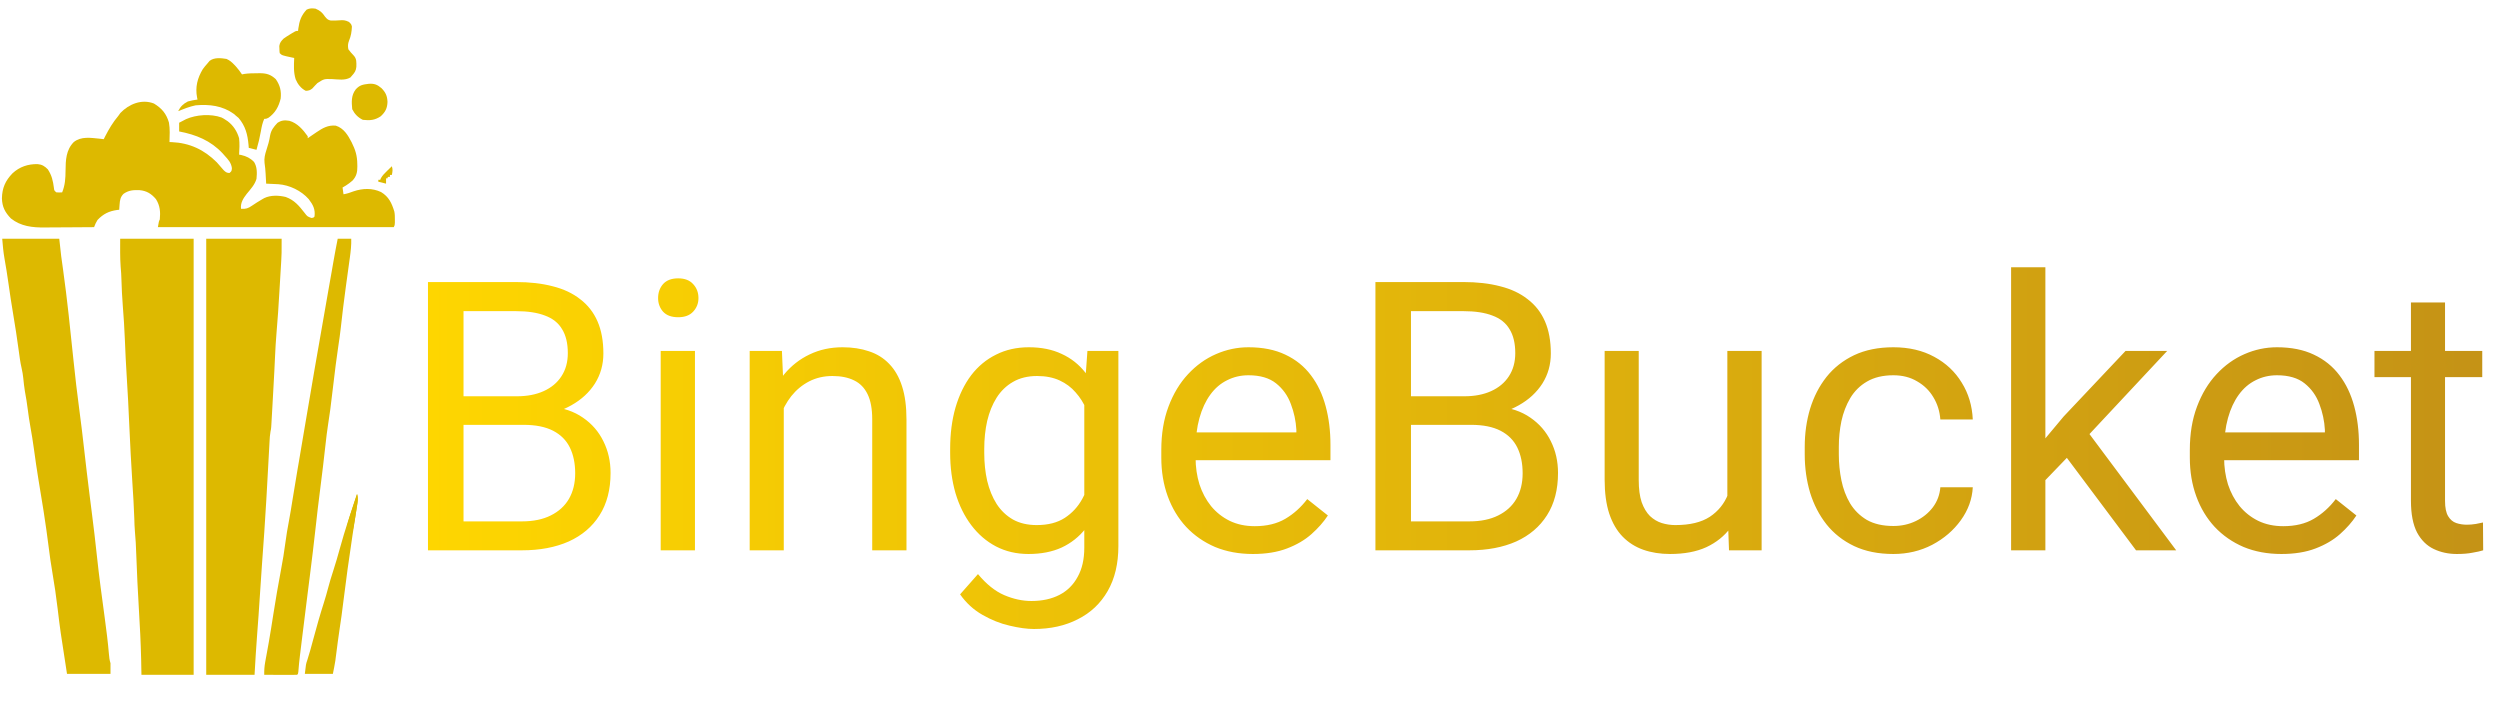 <svg width="159" height="45" viewBox="0 0 159 45" fill="none" xmlns="http://www.w3.org/2000/svg">
<path d="M9.791 6.584C10.294 6.892 10.578 7.225 10.745 7.795C10.817 8.204 10.792 8.622 10.779 9.036C10.825 9.037 10.872 9.038 10.919 9.039C12.066 9.09 12.981 9.518 13.792 10.327C13.938 10.49 14.082 10.654 14.222 10.821C14.35 10.946 14.414 10.995 14.591 11.004C14.732 10.887 14.732 10.887 14.749 10.693C14.699 10.34 14.518 10.155 14.284 9.897C14.244 9.851 14.204 9.805 14.162 9.758C13.403 8.942 12.471 8.565 11.394 8.36C11.394 8.177 11.394 7.994 11.394 7.806C11.487 7.757 11.581 7.709 11.675 7.66C11.727 7.633 11.779 7.606 11.832 7.578C12.476 7.289 13.415 7.227 14.088 7.472C14.223 7.541 14.223 7.541 14.345 7.622C14.411 7.664 14.411 7.664 14.478 7.708C14.845 7.987 15.076 8.35 15.206 8.79C15.246 9.138 15.229 9.487 15.206 9.835C15.252 9.843 15.297 9.851 15.345 9.859C15.665 9.93 15.926 10.062 16.156 10.297C16.361 10.625 16.349 10.996 16.313 11.373C16.205 11.75 15.937 12.031 15.693 12.329C15.473 12.612 15.283 12.906 15.329 13.279C15.63 13.301 15.779 13.254 16.025 13.083C16.24 12.939 16.453 12.799 16.678 12.672C16.742 12.636 16.742 12.636 16.807 12.599C17.222 12.4 17.732 12.422 18.17 12.527C18.722 12.727 19.018 13.085 19.37 13.537C19.545 13.767 19.545 13.767 19.807 13.863C19.939 13.845 19.939 13.845 20.003 13.771C20.061 13.31 19.911 13.028 19.634 12.664C19.157 12.126 18.418 11.769 17.703 11.716C17.61 11.711 17.517 11.707 17.424 11.703C17.376 11.701 17.328 11.698 17.279 11.696C17.162 11.69 17.045 11.685 16.928 11.68C16.924 11.611 16.921 11.542 16.917 11.471C16.912 11.378 16.906 11.285 16.901 11.192C16.899 11.147 16.896 11.102 16.894 11.055C16.881 10.82 16.86 10.591 16.825 10.358C16.79 10.058 16.856 9.816 16.947 9.532C16.977 9.435 17.006 9.338 17.035 9.241C17.049 9.195 17.062 9.149 17.077 9.102C17.122 8.943 17.151 8.784 17.178 8.621C17.243 8.274 17.408 8.069 17.647 7.814C17.913 7.643 18.096 7.636 18.404 7.683C18.908 7.825 19.276 8.248 19.572 8.667C19.572 8.708 19.572 8.748 19.572 8.79C19.634 8.748 19.695 8.706 19.759 8.662C19.841 8.606 19.924 8.55 20.006 8.494C20.047 8.466 20.087 8.439 20.129 8.41C20.522 8.145 20.865 7.945 21.355 7.991C21.864 8.154 22.127 8.591 22.362 9.046C22.604 9.532 22.72 9.901 22.724 10.443C22.726 10.515 22.726 10.515 22.727 10.59C22.73 10.949 22.674 11.209 22.422 11.483C22.387 11.511 22.352 11.54 22.316 11.569C22.279 11.599 22.242 11.629 22.203 11.66C22.069 11.759 21.932 11.846 21.786 11.926C21.806 12.068 21.826 12.21 21.847 12.357C22.075 12.318 22.274 12.251 22.489 12.168C23.067 11.974 23.674 11.95 24.234 12.214C24.733 12.515 24.914 12.918 25.081 13.458C25.114 13.628 25.114 13.79 25.114 13.963C25.114 14.028 25.114 14.093 25.114 14.159C25.106 14.324 25.106 14.324 25.045 14.447C20.094 14.447 15.142 14.447 10.041 14.447C10.103 14.078 10.103 14.078 10.164 13.955C10.21 13.477 10.178 13.075 9.918 12.664C9.624 12.318 9.325 12.135 8.876 12.094C8.474 12.081 8.192 12.095 7.858 12.327C7.653 12.531 7.625 12.736 7.605 13.018C7.598 13.108 7.598 13.108 7.591 13.201C7.586 13.27 7.586 13.27 7.582 13.34C7.518 13.347 7.518 13.347 7.453 13.354C6.928 13.428 6.568 13.605 6.202 13.99C6.106 14.139 6.046 14.283 5.983 14.447C5.482 14.451 4.982 14.455 4.482 14.457C4.249 14.458 4.017 14.459 3.784 14.461C3.56 14.463 3.335 14.464 3.11 14.465C3.025 14.465 2.939 14.466 2.854 14.467C2.069 14.476 1.328 14.399 0.695 13.894C0.318 13.504 0.14 13.162 0.122 12.618C0.136 11.956 0.338 11.496 0.795 11.023C1.245 10.605 1.781 10.429 2.388 10.437C2.674 10.462 2.846 10.57 3.043 10.773C3.296 11.157 3.37 11.5 3.429 11.952C3.448 12.12 3.448 12.12 3.585 12.234C3.774 12.244 3.774 12.244 3.954 12.234C4.142 11.766 4.165 11.351 4.169 10.85C4.174 10.186 4.198 9.536 4.691 9.036C5.162 8.658 5.778 8.767 6.34 8.821C6.426 8.831 6.512 8.841 6.598 8.852C6.643 8.761 6.643 8.761 6.69 8.669C6.931 8.202 7.179 7.779 7.52 7.376C7.566 7.312 7.611 7.249 7.658 7.184C8.202 6.615 9.015 6.282 9.791 6.584Z" fill="#DDB900"/>
<path d="M7.643 15.185C9.185 15.185 10.727 15.185 12.316 15.185C12.316 24.337 12.316 33.489 12.316 42.917C11.22 42.917 10.125 42.917 8.996 42.917C8.986 42.423 8.986 42.423 8.977 41.918C8.952 40.863 8.898 39.811 8.834 38.757C8.763 37.598 8.709 36.438 8.667 35.277C8.639 34.525 8.639 34.525 8.579 33.776C8.554 33.509 8.55 33.242 8.542 32.975C8.517 32.217 8.469 31.461 8.419 30.704C8.34 29.487 8.278 28.271 8.223 27.053C8.175 25.991 8.127 24.93 8.055 23.869C8.005 23.122 7.975 22.374 7.943 21.625C7.911 20.889 7.87 20.155 7.808 19.42C7.764 18.89 7.742 18.359 7.725 17.828C7.716 17.532 7.702 17.239 7.672 16.945C7.63 16.36 7.643 15.772 7.643 15.185Z" fill="#DDB900"/>
<path d="M13.116 15.185C14.698 15.185 16.281 15.185 17.912 15.185C17.912 16.154 17.912 16.154 17.891 16.504C17.887 16.583 17.882 16.662 17.878 16.743C17.873 16.826 17.868 16.91 17.863 16.993C17.857 17.082 17.852 17.171 17.847 17.26C17.836 17.445 17.825 17.631 17.814 17.816C17.8 18.049 17.786 18.282 17.772 18.515C17.72 19.414 17.663 20.311 17.584 21.207C17.542 21.7 17.514 22.193 17.492 22.687C17.48 22.945 17.468 23.202 17.455 23.46C17.451 23.542 17.451 23.542 17.447 23.627C17.414 24.302 17.375 24.978 17.336 25.653C17.328 25.794 17.32 25.935 17.312 26.076C17.301 26.274 17.289 26.471 17.278 26.669C17.274 26.729 17.271 26.788 17.268 26.849C17.264 26.904 17.261 26.959 17.258 27.015C17.255 27.063 17.252 27.11 17.249 27.159C17.236 27.299 17.236 27.299 17.205 27.441C17.165 27.654 17.154 27.867 17.143 28.083C17.14 28.131 17.138 28.178 17.135 28.227C17.129 28.33 17.124 28.433 17.118 28.536C17.109 28.702 17.1 28.868 17.091 29.033C17.078 29.271 17.065 29.508 17.052 29.745C17.018 30.366 16.984 30.986 16.949 31.606C16.945 31.667 16.942 31.729 16.938 31.792C16.86 33.161 16.764 34.527 16.662 35.894C16.61 36.593 16.565 37.291 16.521 37.99C16.471 38.767 16.419 39.542 16.357 40.318C16.288 41.184 16.241 42.051 16.19 42.917C15.176 42.917 14.161 42.917 13.116 42.917C13.116 33.766 13.116 24.614 13.116 15.185Z" fill="#DDB900"/>
<path d="M0.141 15.185C1.338 15.185 2.536 15.185 3.769 15.185C3.81 15.55 3.85 15.916 3.892 16.292C3.929 16.568 3.968 16.843 4.007 17.118C4.279 19.048 4.472 20.99 4.675 22.928C4.783 23.965 4.902 24.999 5.041 26.032C5.157 26.891 5.259 27.752 5.356 28.613C5.459 29.52 5.565 30.426 5.679 31.331C5.687 31.396 5.687 31.396 5.695 31.462C5.744 31.847 5.792 32.233 5.841 32.618C5.957 33.528 6.067 34.437 6.162 35.348C6.301 36.667 6.483 37.981 6.661 39.295C6.764 40.063 6.863 40.83 6.928 41.602C6.946 41.805 6.964 41.986 7.028 42.18C7.028 42.403 7.028 42.626 7.028 42.856C6.115 42.856 5.202 42.856 4.261 42.856C3.833 40.104 3.833 40.104 3.669 38.736C3.575 37.949 3.463 37.168 3.327 36.386C3.236 35.861 3.162 35.334 3.097 34.804C3.005 34.065 2.899 33.328 2.785 32.591C2.777 32.539 2.769 32.487 2.761 32.434C2.661 31.788 2.556 31.143 2.445 30.498C2.337 29.858 2.249 29.215 2.16 28.573C2.093 28.084 2.016 27.599 1.928 27.114C1.864 26.759 1.812 26.404 1.767 26.046C1.716 25.657 1.659 25.272 1.584 24.887C1.538 24.611 1.509 24.334 1.481 24.057C1.458 23.842 1.426 23.634 1.376 23.424C1.287 23.041 1.24 22.651 1.186 22.262C1.084 21.511 0.972 20.763 0.844 20.016C0.731 19.353 0.631 18.689 0.538 18.023C0.463 17.488 0.378 16.956 0.283 16.425C0.21 16.008 0.177 15.611 0.141 15.185Z" fill="#DDB900"/>
<path d="M21.478 15.185C21.762 15.185 22.047 15.185 22.339 15.185C22.351 15.595 22.306 15.985 22.25 16.39C22.236 16.492 22.236 16.492 22.221 16.596C22.192 16.812 22.162 17.029 22.132 17.245C22.093 17.529 22.054 17.813 22.015 18.096C22.006 18.165 21.996 18.233 21.987 18.304C21.871 19.144 21.769 19.985 21.677 20.829C21.633 21.225 21.578 21.619 21.517 22.014C21.393 22.82 21.299 23.63 21.202 24.439C20.996 26.158 20.996 26.158 20.865 27.006C20.8 27.424 20.75 27.844 20.704 28.265C20.604 29.194 20.489 30.12 20.372 31.046C20.265 31.887 20.162 32.728 20.072 33.571C19.962 34.591 19.835 35.608 19.707 36.626C19.699 36.689 19.699 36.689 19.691 36.753C19.648 37.094 19.605 37.434 19.562 37.775C19.452 38.65 19.343 39.526 19.235 40.401C19.217 40.553 19.198 40.704 19.179 40.855C19.153 41.065 19.128 41.275 19.102 41.485C19.094 41.546 19.087 41.606 19.079 41.669C19.036 42.021 19.001 42.373 18.974 42.726C18.957 42.856 18.957 42.856 18.896 42.917C18.741 42.923 18.587 42.925 18.433 42.923C18.363 42.923 18.363 42.923 18.292 42.923C18.144 42.923 17.995 42.922 17.847 42.921C17.746 42.921 17.646 42.921 17.545 42.92C17.299 42.92 17.052 42.919 16.805 42.917C16.799 42.629 16.818 42.366 16.871 42.083C16.892 41.964 16.892 41.964 16.914 41.843C16.922 41.801 16.93 41.759 16.938 41.716C16.981 41.483 17.023 41.25 17.065 41.017C17.078 40.943 17.078 40.943 17.092 40.866C17.199 40.265 17.291 39.662 17.386 39.059C17.53 38.133 17.689 37.211 17.863 36.29C17.978 35.681 18.081 35.073 18.159 34.457C18.213 34.032 18.287 33.613 18.366 33.193C18.456 32.712 18.535 32.229 18.611 31.745C18.706 31.152 18.803 30.56 18.905 29.968C18.913 29.922 18.921 29.875 18.929 29.827C18.952 29.695 18.975 29.562 18.998 29.429C19.096 28.857 19.193 28.284 19.288 27.711C19.497 26.451 19.713 25.191 19.931 23.932C19.961 23.756 19.991 23.581 20.021 23.405C20.311 21.727 20.603 20.048 20.901 18.371C20.967 18.001 21.032 17.63 21.098 17.259C21.115 17.161 21.132 17.063 21.149 16.964C21.173 16.829 21.197 16.695 21.22 16.56C21.301 16.1 21.385 15.642 21.478 15.185Z" fill="#DDB900"/>
<path d="M14.407 3.748C14.61 3.839 14.748 3.956 14.899 4.117C14.934 4.154 14.97 4.192 15.006 4.231C15.149 4.391 15.272 4.553 15.391 4.732C15.464 4.717 15.464 4.717 15.539 4.702C15.81 4.663 16.074 4.659 16.348 4.659C16.399 4.658 16.451 4.657 16.504 4.656C16.937 4.655 17.221 4.733 17.543 5.039C17.816 5.431 17.901 5.799 17.851 6.269C17.723 6.79 17.507 7.184 17.067 7.495C16.928 7.56 16.928 7.56 16.805 7.56C16.692 7.813 16.64 8.065 16.594 8.337C16.522 8.741 16.431 9.134 16.313 9.528C16.149 9.487 15.985 9.446 15.821 9.405C15.814 9.311 15.814 9.311 15.807 9.216C15.749 8.559 15.612 8.015 15.172 7.499C15.122 7.458 15.073 7.418 15.022 7.376C14.975 7.334 14.928 7.292 14.88 7.249C14.145 6.719 13.322 6.623 12.439 6.699C12.053 6.781 11.697 6.921 11.332 7.068C11.475 6.776 11.66 6.599 11.947 6.453C12.151 6.396 12.353 6.359 12.562 6.331C12.553 6.286 12.543 6.242 12.533 6.196C12.41 5.537 12.554 4.971 12.898 4.398C12.985 4.276 13.077 4.166 13.177 4.055C13.228 3.994 13.279 3.934 13.331 3.871C13.629 3.64 14.056 3.692 14.407 3.748Z" fill="#DDB900"/>
<path d="M20.064 0.55C20.365 0.679 20.491 0.789 20.671 1.058C20.783 1.196 20.861 1.278 21.04 1.307C21.224 1.313 21.404 1.308 21.588 1.292C21.836 1.273 21.953 1.28 22.185 1.39C22.339 1.534 22.339 1.534 22.382 1.689C22.366 2.02 22.325 2.285 22.198 2.59C22.122 2.79 22.117 2.923 22.155 3.133C22.256 3.274 22.364 3.396 22.485 3.52C22.695 3.739 22.667 3.964 22.664 4.254C22.64 4.492 22.559 4.618 22.401 4.793C22.363 4.837 22.325 4.881 22.286 4.926C21.934 5.133 21.517 5.048 21.12 5.03C20.61 5.015 20.61 5.015 20.187 5.285C20.075 5.394 19.972 5.508 19.868 5.624C19.726 5.741 19.633 5.768 19.449 5.777C19.14 5.623 18.937 5.356 18.804 5.043C18.663 4.6 18.691 4.145 18.711 3.686C18.675 3.679 18.639 3.671 18.601 3.664C17.932 3.522 17.932 3.522 17.789 3.379C17.774 3.249 17.774 3.249 17.77 3.087C17.767 3.034 17.765 2.981 17.763 2.926C17.798 2.706 17.879 2.616 18.035 2.457C18.17 2.361 18.3 2.275 18.442 2.191C18.478 2.169 18.514 2.147 18.551 2.124C18.817 1.965 18.817 1.965 18.957 1.965C18.963 1.917 18.968 1.87 18.973 1.821C19.041 1.322 19.158 0.98 19.503 0.612C19.703 0.518 19.845 0.524 20.064 0.55Z" fill="#DDB900"/>
<path d="M22.708 31.419C22.788 31.688 22.744 31.926 22.701 32.199C22.692 32.255 22.684 32.311 22.675 32.368C22.646 32.564 22.616 32.76 22.585 32.956C22.536 33.275 22.488 33.594 22.439 33.913C22.433 33.956 22.426 33.998 22.419 34.042C22.2 35.482 22.002 36.924 21.824 38.369C21.76 38.89 21.692 39.41 21.61 39.928C21.525 40.482 21.454 41.038 21.383 41.594C21.373 41.669 21.363 41.743 21.353 41.821C21.345 41.887 21.336 41.953 21.328 42.021C21.285 42.301 21.227 42.578 21.171 42.856C20.582 42.856 19.994 42.856 19.388 42.856C19.456 42.24 19.456 42.24 19.549 41.968C19.684 41.552 19.798 41.131 19.91 40.708C20.126 39.903 20.351 39.105 20.605 38.311C20.698 38.018 20.783 37.724 20.86 37.426C20.957 37.051 21.071 36.683 21.19 36.315C21.343 35.843 21.483 35.368 21.613 34.889C21.932 33.719 22.324 32.569 22.708 31.419Z" fill="#DDB900"/>
<path d="M23.453 5.33C23.8 5.304 23.998 5.381 24.262 5.607C24.53 5.88 24.628 6.099 24.645 6.484C24.629 6.886 24.514 7.118 24.215 7.395C23.84 7.648 23.527 7.671 23.077 7.622C22.769 7.473 22.555 7.253 22.401 6.945C22.358 6.481 22.332 6.067 22.625 5.684C22.882 5.402 23.083 5.377 23.453 5.33Z" fill="#DDB900"/>
<path d="M22.708 31.419C22.767 31.609 22.769 31.751 22.74 31.947C22.732 32.002 22.724 32.056 22.716 32.111C22.707 32.168 22.698 32.225 22.689 32.283C22.68 32.341 22.672 32.399 22.663 32.459C22.604 32.851 22.54 33.243 22.462 33.632C22.422 33.632 22.381 33.632 22.339 33.632C22.319 33.673 22.299 33.714 22.278 33.755C22.197 33.715 22.116 33.674 22.032 33.632C22.163 33.044 22.349 32.479 22.544 31.91C22.599 31.747 22.654 31.583 22.708 31.419Z" fill="#DDB900"/>
<path d="M24.922 10.573C24.993 10.787 24.965 10.909 24.922 11.127C24.881 11.127 24.841 11.127 24.799 11.127C24.799 11.167 24.799 11.208 24.799 11.25C24.758 11.25 24.718 11.25 24.676 11.25C24.656 11.29 24.635 11.331 24.614 11.373C24.594 11.352 24.574 11.332 24.553 11.311C24.553 11.433 24.553 11.555 24.553 11.68C24.391 11.64 24.228 11.599 24.061 11.557C24.061 11.517 24.061 11.476 24.061 11.434C24.102 11.434 24.142 11.434 24.184 11.434C24.205 11.383 24.205 11.383 24.226 11.331C24.332 11.145 24.468 11.015 24.622 10.865C24.678 10.811 24.734 10.756 24.792 10.699C24.835 10.658 24.878 10.616 24.922 10.573Z" fill="#DDB900"/>
<path d="M33.301 27.02H28.977L28.953 25.203H32.879C33.527 25.203 34.094 25.094 34.578 24.875C35.062 24.656 35.438 24.344 35.703 23.938C35.977 23.523 36.113 23.031 36.113 22.461C36.113 21.836 35.992 21.328 35.75 20.938C35.516 20.539 35.152 20.25 34.66 20.07C34.176 19.883 33.559 19.789 32.809 19.789H29.48V35H27.219V17.938H32.809C33.684 17.938 34.465 18.027 35.152 18.207C35.84 18.379 36.422 18.652 36.898 19.027C37.383 19.395 37.75 19.863 38 20.434C38.25 21.004 38.375 21.688 38.375 22.484C38.375 23.188 38.195 23.824 37.836 24.395C37.477 24.957 36.977 25.418 36.336 25.777C35.703 26.137 34.961 26.367 34.109 26.469L33.301 27.02ZM33.195 35H28.086L29.363 33.16H33.195C33.914 33.16 34.523 33.035 35.023 32.785C35.531 32.535 35.918 32.184 36.184 31.73C36.449 31.27 36.582 30.727 36.582 30.102C36.582 29.469 36.469 28.922 36.242 28.461C36.016 28 35.66 27.645 35.176 27.395C34.691 27.145 34.066 27.02 33.301 27.02H30.078L30.102 25.203H34.508L34.988 25.859C35.809 25.93 36.504 26.164 37.074 26.562C37.645 26.953 38.078 27.453 38.375 28.062C38.68 28.672 38.832 29.344 38.832 30.078C38.832 31.141 38.598 32.039 38.129 32.773C37.668 33.5 37.016 34.055 36.172 34.438C35.328 34.812 34.336 35 33.195 35ZM44.199 22.32V35H42.02V22.32H44.199ZM41.855 18.957C41.855 18.605 41.961 18.309 42.172 18.066C42.391 17.824 42.711 17.703 43.133 17.703C43.547 17.703 43.863 17.824 44.082 18.066C44.309 18.309 44.422 18.605 44.422 18.957C44.422 19.293 44.309 19.582 44.082 19.824C43.863 20.059 43.547 20.176 43.133 20.176C42.711 20.176 42.391 20.059 42.172 19.824C41.961 19.582 41.855 19.293 41.855 18.957ZM49.848 25.027V35H47.68V22.32H49.73L49.848 25.027ZM49.332 28.18L48.43 28.145C48.438 27.277 48.566 26.477 48.816 25.742C49.066 25 49.418 24.355 49.871 23.809C50.324 23.262 50.863 22.84 51.488 22.543C52.121 22.238 52.82 22.086 53.586 22.086C54.211 22.086 54.773 22.172 55.273 22.344C55.773 22.508 56.199 22.773 56.551 23.141C56.91 23.508 57.184 23.984 57.371 24.57C57.559 25.148 57.652 25.855 57.652 26.691V35H55.473V26.668C55.473 26.004 55.375 25.473 55.18 25.074C54.984 24.668 54.699 24.375 54.324 24.195C53.949 24.008 53.488 23.914 52.941 23.914C52.402 23.914 51.91 24.027 51.465 24.254C51.027 24.48 50.648 24.793 50.328 25.191C50.016 25.59 49.77 26.047 49.59 26.562C49.418 27.07 49.332 27.609 49.332 28.18ZM69.16 22.32H71.129V34.73C71.129 35.848 70.902 36.801 70.449 37.59C69.996 38.379 69.363 38.977 68.551 39.383C67.746 39.797 66.816 40.004 65.762 40.004C65.324 40.004 64.809 39.934 64.215 39.793C63.629 39.66 63.051 39.43 62.48 39.102C61.918 38.781 61.445 38.348 61.062 37.801L62.199 36.512C62.73 37.152 63.285 37.598 63.863 37.848C64.449 38.098 65.027 38.223 65.598 38.223C66.285 38.223 66.879 38.094 67.379 37.836C67.879 37.578 68.266 37.195 68.539 36.688C68.82 36.188 68.961 35.57 68.961 34.836V25.109L69.16 22.32ZM60.43 28.801V28.555C60.43 27.586 60.543 26.707 60.77 25.918C61.004 25.121 61.336 24.438 61.766 23.867C62.203 23.297 62.73 22.859 63.348 22.555C63.965 22.242 64.66 22.086 65.434 22.086C66.231 22.086 66.926 22.227 67.519 22.508C68.121 22.781 68.629 23.184 69.043 23.715C69.465 24.238 69.797 24.871 70.039 25.613C70.281 26.355 70.449 27.195 70.543 28.133V29.211C70.457 30.141 70.289 30.977 70.039 31.719C69.797 32.461 69.465 33.094 69.043 33.617C68.629 34.141 68.121 34.543 67.519 34.824C66.918 35.098 66.215 35.234 65.41 35.234C64.652 35.234 63.965 35.074 63.348 34.754C62.738 34.434 62.215 33.984 61.777 33.406C61.34 32.828 61.004 32.148 60.77 31.367C60.543 30.578 60.43 29.723 60.43 28.801ZM62.598 28.555V28.801C62.598 29.434 62.66 30.027 62.785 30.582C62.918 31.137 63.117 31.625 63.383 32.047C63.656 32.469 64.004 32.801 64.426 33.043C64.848 33.277 65.352 33.395 65.938 33.395C66.656 33.395 67.25 33.242 67.719 32.938C68.188 32.633 68.559 32.23 68.832 31.73C69.113 31.23 69.332 30.688 69.488 30.102V27.277C69.402 26.848 69.269 26.434 69.09 26.035C68.918 25.629 68.691 25.27 68.41 24.957C68.137 24.637 67.797 24.383 67.391 24.195C66.984 24.008 66.508 23.914 65.961 23.914C65.367 23.914 64.856 24.039 64.426 24.289C64.004 24.531 63.656 24.867 63.383 25.297C63.117 25.719 62.918 26.211 62.785 26.773C62.66 27.328 62.598 27.922 62.598 28.555ZM79.684 35.234C78.801 35.234 78 35.086 77.281 34.789C76.57 34.484 75.957 34.059 75.441 33.512C74.934 32.965 74.543 32.316 74.269 31.566C73.996 30.816 73.859 29.996 73.859 29.105V28.613C73.859 27.582 74.012 26.664 74.316 25.859C74.621 25.047 75.035 24.359 75.559 23.797C76.082 23.234 76.676 22.809 77.34 22.52C78.004 22.23 78.691 22.086 79.402 22.086C80.309 22.086 81.09 22.242 81.746 22.555C82.41 22.867 82.953 23.305 83.375 23.867C83.797 24.422 84.109 25.078 84.312 25.836C84.516 26.586 84.617 27.406 84.617 28.297V29.27H75.148V27.5H82.449V27.336C82.418 26.773 82.301 26.227 82.098 25.695C81.902 25.164 81.59 24.727 81.16 24.383C80.731 24.039 80.144 23.867 79.402 23.867C78.91 23.867 78.457 23.973 78.043 24.184C77.629 24.387 77.273 24.691 76.977 25.098C76.68 25.504 76.449 26 76.285 26.586C76.121 27.172 76.039 27.848 76.039 28.613V29.105C76.039 29.707 76.121 30.273 76.285 30.805C76.457 31.328 76.703 31.789 77.023 32.188C77.352 32.586 77.746 32.898 78.207 33.125C78.676 33.352 79.207 33.465 79.801 33.465C80.566 33.465 81.215 33.309 81.746 32.996C82.277 32.684 82.742 32.266 83.141 31.742L84.453 32.785C84.18 33.199 83.832 33.594 83.41 33.969C82.988 34.344 82.469 34.648 81.852 34.883C81.242 35.117 80.519 35.234 79.684 35.234ZM93.559 27.02H89.234L89.211 25.203H93.137C93.785 25.203 94.352 25.094 94.836 24.875C95.32 24.656 95.695 24.344 95.961 23.938C96.234 23.523 96.371 23.031 96.371 22.461C96.371 21.836 96.25 21.328 96.008 20.938C95.773 20.539 95.41 20.25 94.918 20.07C94.434 19.883 93.816 19.789 93.066 19.789H89.738V35H87.477V17.938H93.066C93.941 17.938 94.723 18.027 95.41 18.207C96.098 18.379 96.68 18.652 97.156 19.027C97.641 19.395 98.008 19.863 98.258 20.434C98.508 21.004 98.633 21.688 98.633 22.484C98.633 23.188 98.453 23.824 98.094 24.395C97.734 24.957 97.234 25.418 96.594 25.777C95.961 26.137 95.219 26.367 94.367 26.469L93.559 27.02ZM93.453 35H88.344L89.621 33.16H93.453C94.172 33.16 94.781 33.035 95.281 32.785C95.789 32.535 96.176 32.184 96.441 31.73C96.707 31.27 96.84 30.727 96.84 30.102C96.84 29.469 96.727 28.922 96.5 28.461C96.273 28 95.918 27.645 95.434 27.395C94.949 27.145 94.324 27.02 93.559 27.02H90.336L90.359 25.203H94.766L95.246 25.859C96.066 25.93 96.762 26.164 97.332 26.562C97.902 26.953 98.336 27.453 98.633 28.062C98.938 28.672 99.09 29.344 99.09 30.078C99.09 31.141 98.856 32.039 98.387 32.773C97.926 33.5 97.273 34.055 96.43 34.438C95.586 34.812 94.594 35 93.453 35ZM109.859 32.07V22.32H112.039V35H109.965L109.859 32.07ZM110.27 29.398L111.172 29.375C111.172 30.219 111.082 31 110.902 31.719C110.73 32.43 110.449 33.047 110.059 33.57C109.668 34.094 109.156 34.504 108.523 34.801C107.891 35.09 107.121 35.234 106.215 35.234C105.598 35.234 105.031 35.145 104.516 34.965C104.008 34.785 103.57 34.508 103.203 34.133C102.836 33.758 102.551 33.27 102.348 32.668C102.152 32.066 102.055 31.344 102.055 30.5V22.32H104.223V30.523C104.223 31.094 104.285 31.566 104.41 31.941C104.543 32.309 104.719 32.602 104.938 32.82C105.164 33.031 105.414 33.18 105.688 33.266C105.969 33.352 106.258 33.395 106.555 33.395C107.477 33.395 108.207 33.219 108.746 32.867C109.285 32.508 109.672 32.027 109.906 31.426C110.148 30.816 110.27 30.141 110.27 29.398ZM120.418 33.453C120.934 33.453 121.41 33.348 121.848 33.137C122.285 32.926 122.645 32.637 122.926 32.27C123.207 31.895 123.367 31.469 123.406 30.992H125.469C125.43 31.742 125.176 32.441 124.707 33.09C124.246 33.73 123.641 34.25 122.891 34.648C122.141 35.039 121.316 35.234 120.418 35.234C119.465 35.234 118.633 35.066 117.922 34.73C117.219 34.395 116.633 33.934 116.164 33.348C115.703 32.762 115.355 32.09 115.121 31.332C114.895 30.566 114.781 29.758 114.781 28.906V28.414C114.781 27.562 114.895 26.758 115.121 26C115.355 25.234 115.703 24.559 116.164 23.973C116.633 23.387 117.219 22.926 117.922 22.59C118.633 22.254 119.465 22.086 120.418 22.086C121.41 22.086 122.277 22.289 123.02 22.695C123.762 23.094 124.344 23.641 124.766 24.336C125.195 25.023 125.43 25.805 125.469 26.68H123.406C123.367 26.156 123.219 25.684 122.961 25.262C122.711 24.84 122.367 24.504 121.93 24.254C121.5 23.996 120.996 23.867 120.418 23.867C119.754 23.867 119.195 24 118.742 24.266C118.297 24.523 117.941 24.875 117.676 25.32C117.418 25.758 117.23 26.246 117.113 26.785C117.004 27.316 116.949 27.859 116.949 28.414V28.906C116.949 29.461 117.004 30.008 117.113 30.547C117.223 31.086 117.406 31.574 117.664 32.012C117.93 32.449 118.285 32.801 118.73 33.066C119.184 33.324 119.746 33.453 120.418 33.453ZM130.086 17V35H127.906V17H130.086ZM137.832 22.32L132.301 28.238L129.207 31.449L129.031 29.141L131.246 26.492L135.184 22.32H137.832ZM135.852 35L131.328 28.953L132.453 27.02L138.406 35H135.852ZM145.098 35.234C144.215 35.234 143.414 35.086 142.695 34.789C141.984 34.484 141.371 34.059 140.855 33.512C140.348 32.965 139.957 32.316 139.684 31.566C139.41 30.816 139.273 29.996 139.273 29.105V28.613C139.273 27.582 139.426 26.664 139.73 25.859C140.035 25.047 140.449 24.359 140.973 23.797C141.496 23.234 142.09 22.809 142.754 22.52C143.418 22.23 144.105 22.086 144.816 22.086C145.723 22.086 146.504 22.242 147.16 22.555C147.824 22.867 148.367 23.305 148.789 23.867C149.211 24.422 149.523 25.078 149.727 25.836C149.93 26.586 150.031 27.406 150.031 28.297V29.27H140.562V27.5H147.863V27.336C147.832 26.773 147.715 26.227 147.512 25.695C147.316 25.164 147.004 24.727 146.574 24.383C146.145 24.039 145.559 23.867 144.816 23.867C144.324 23.867 143.871 23.973 143.457 24.184C143.043 24.387 142.688 24.691 142.391 25.098C142.094 25.504 141.863 26 141.699 26.586C141.535 27.172 141.453 27.848 141.453 28.613V29.105C141.453 29.707 141.535 30.273 141.699 30.805C141.871 31.328 142.117 31.789 142.438 32.188C142.766 32.586 143.16 32.898 143.621 33.125C144.09 33.352 144.621 33.465 145.215 33.465C145.98 33.465 146.629 33.309 147.16 32.996C147.691 32.684 148.156 32.266 148.555 31.742L149.867 32.785C149.594 33.199 149.246 33.594 148.824 33.969C148.402 34.344 147.883 34.648 147.266 34.883C146.656 35.117 145.934 35.234 145.098 35.234ZM157.871 22.32V23.984H151.016V22.32H157.871ZM153.336 19.238H155.504V31.859C155.504 32.289 155.57 32.613 155.703 32.832C155.836 33.051 156.008 33.195 156.219 33.266C156.43 33.336 156.656 33.371 156.898 33.371C157.078 33.371 157.266 33.355 157.461 33.324C157.664 33.285 157.816 33.254 157.918 33.23L157.93 35C157.758 35.055 157.531 35.105 157.25 35.152C156.977 35.207 156.645 35.234 156.254 35.234C155.723 35.234 155.234 35.129 154.789 34.918C154.344 34.707 153.988 34.355 153.723 33.863C153.465 33.363 153.336 32.691 153.336 31.848V19.238Z" fill="url(#paint0_linear_16_1364)"/>
<defs>
<linearGradient id="paint0_linear_16_1364" x1="25" y1="27" x2="159" y2="27" gradientUnits="userSpaceOnUse">
<stop stop-color="#FFD700"/>
<stop offset="1" stop-color="#C49216"/>
</linearGradient>
</defs>
</svg>
